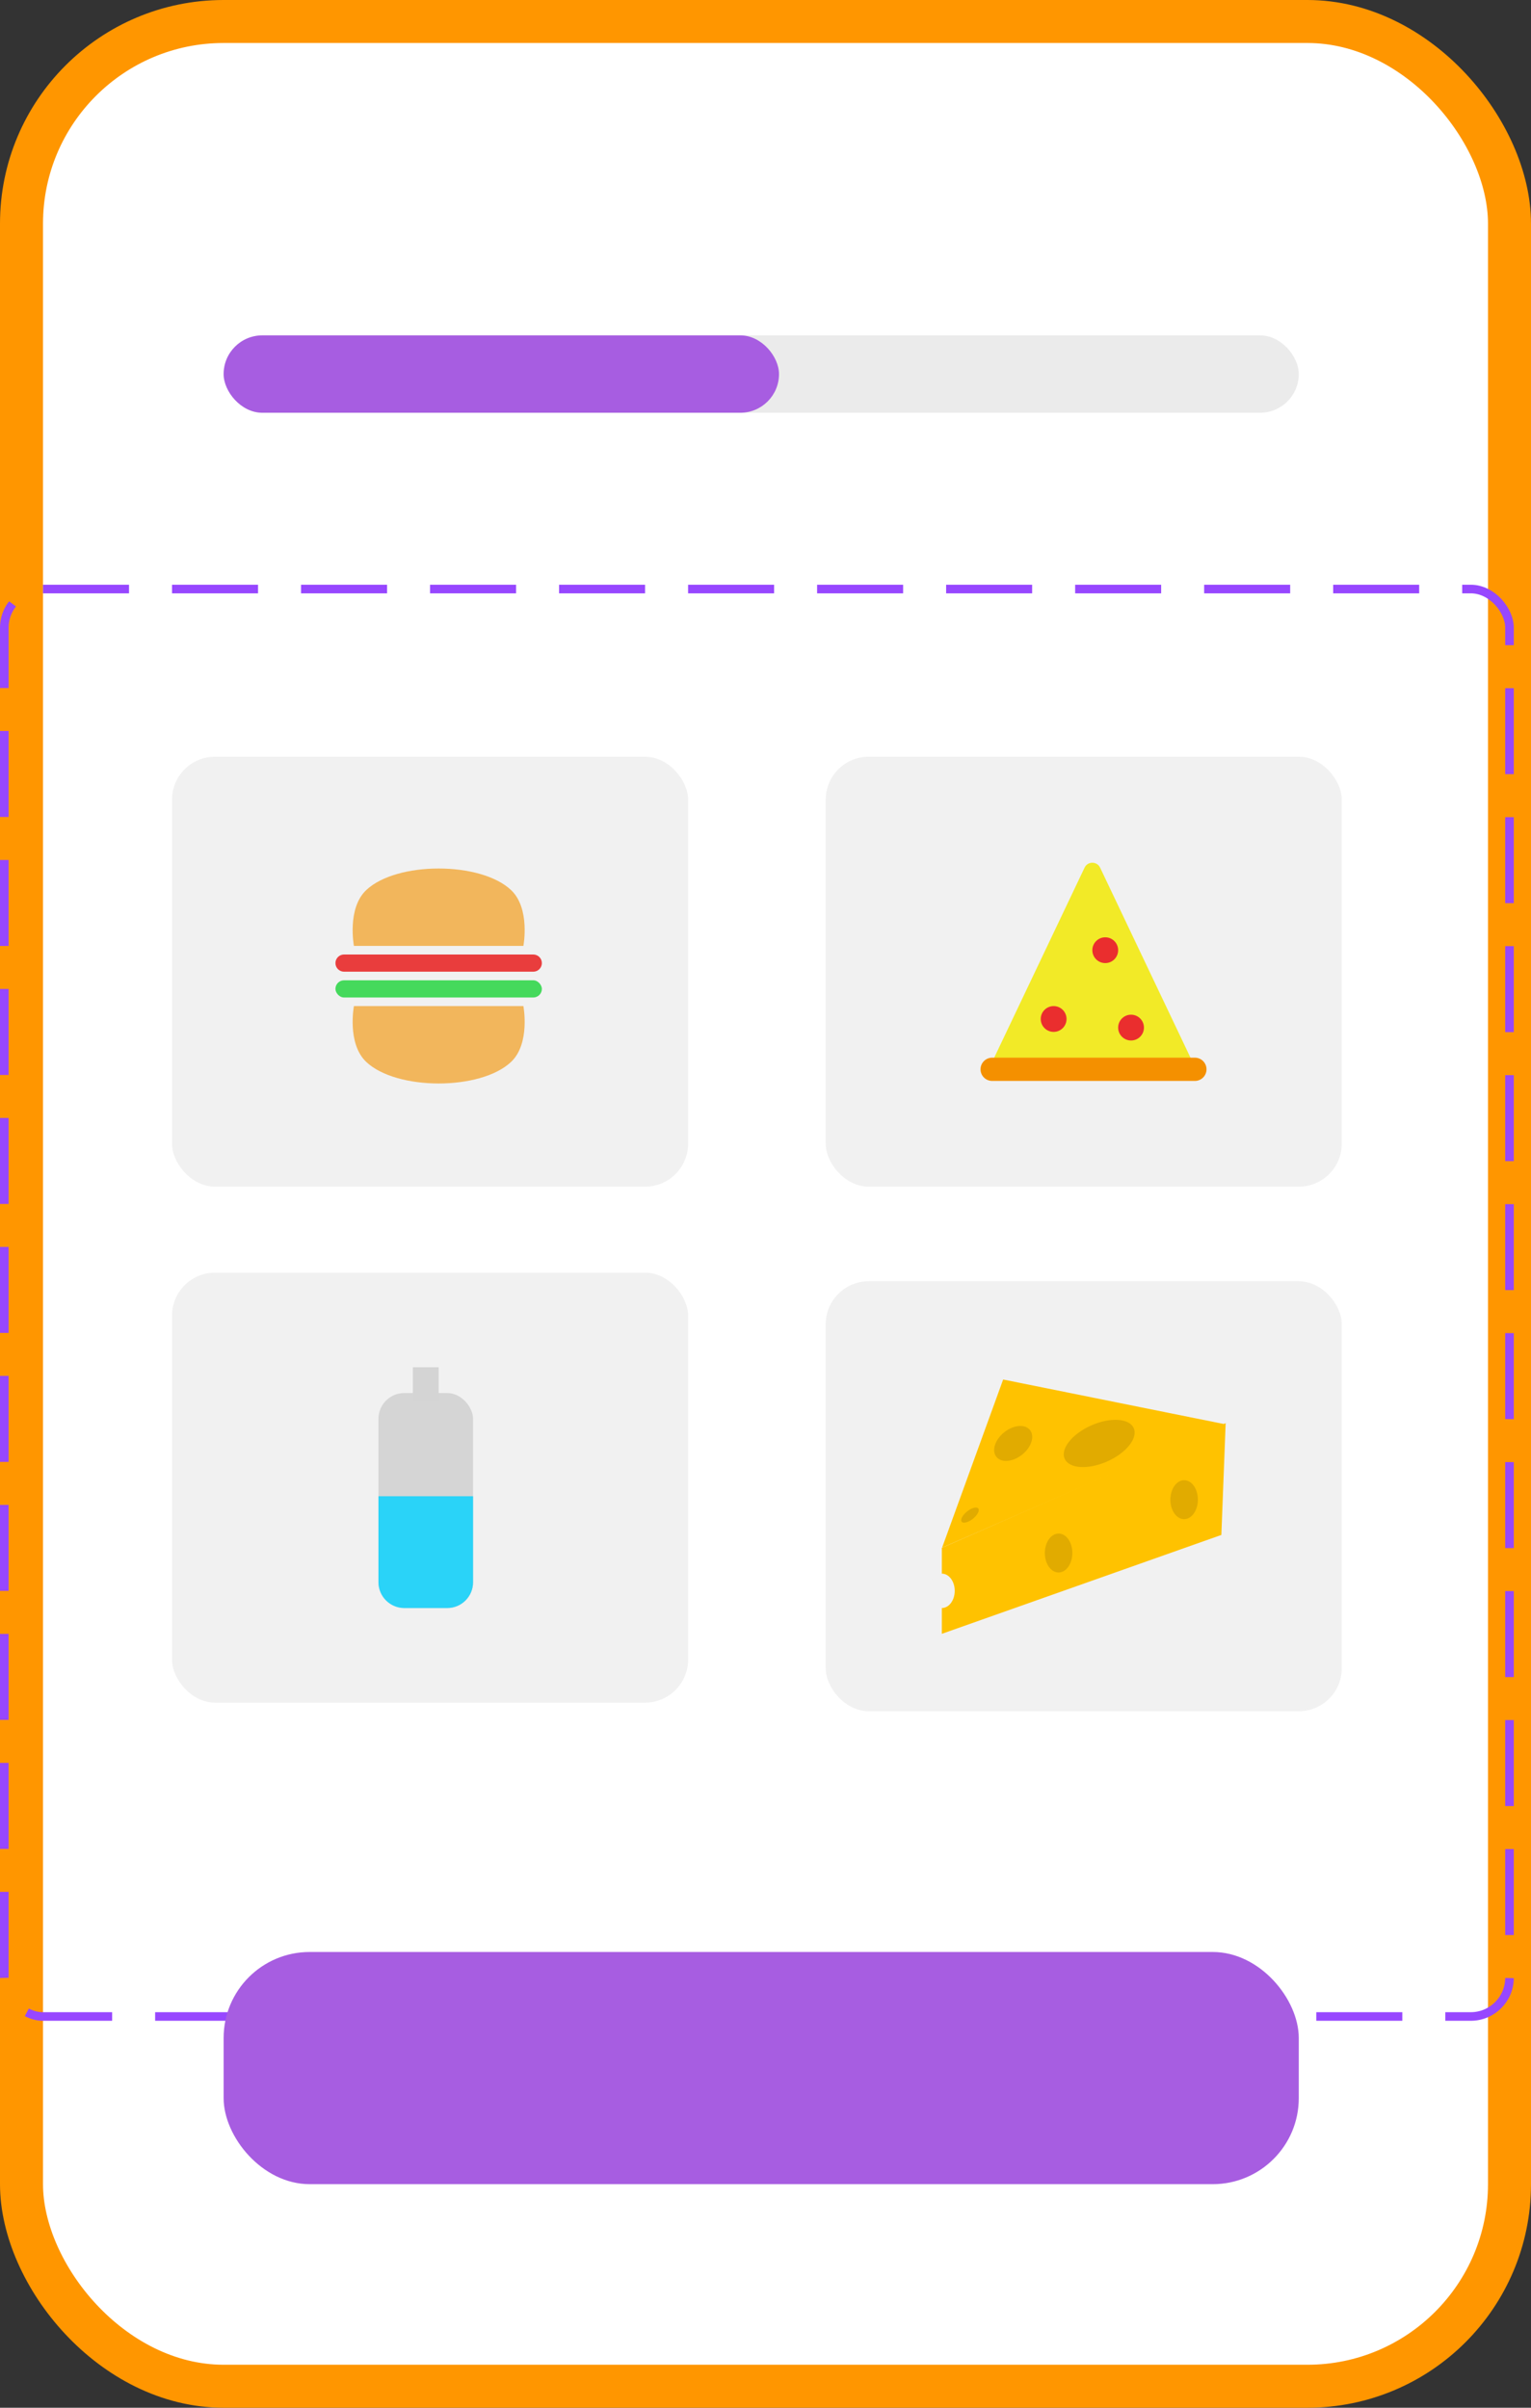 <svg width="178" height="280" viewBox="0 0 178 280" fill="none" xmlns="http://www.w3.org/2000/svg">
<rect x="0" y="0" width="178" height="280" fill="#333333" stroke="none"/>
<rect x="2.5" y="2.5" width="173" height="275" rx="23.5" fill="white" stroke="#FF9600" stroke-width="5"/>
<rect x="26" y="39" width="125" height="9" rx="4.5" fill="#EBEBEB"/>
<rect x="26" y="39" width="64.57" height="9" rx="4.5" fill="#A75DE1"/>
<rect x="0.5" y="68.5" width="175" height="166" rx="4.5" stroke="#9747FF" stroke-dasharray="10 5"/>
<rect x="20" y="88" width="60" height="50" rx="5" fill="#F1F1F1"/>
<path d="M59.417 123.494C55.876 126.835 46.124 126.835 42.583 123.494C40.319 121.357 41.148 117 41.148 117H60.852C60.852 117 61.681 121.357 59.417 123.494Z" fill="#F2B65C"/>
<path d="M59.417 103.506C55.876 100.165 46.124 100.165 42.583 103.506C40.319 105.643 41.148 110 41.148 110H60.852C60.852 110 61.681 105.643 59.417 103.506Z" fill="#F2B65C"/>
<path d="M39 112C39 111.448 39.448 111 40 111H62C62.552 111 63 111.448 63 112C63 112.552 62.552 113 62 113H40C39.448 113 39 112.552 39 112Z" fill="#E93D3D"/>
<rect x="39" y="114" width="24" height="2" rx="1" fill="#45D95C"/>
<rect x="20" y="148" width="60" height="50" rx="5" fill="#F1F1F1"/>
<rect x="44" y="162" width="11" height="25" rx="3" fill="#D5D5D5"/>
<path d="M44 174H55V184C55 185.657 53.657 187 52 187H47C45.343 187 44 185.657 44 184V174Z" fill="#2AD3F8"/>
<rect x="48" y="159" width="3" height="4" fill="#D4D4D4"/>
<rect x="96" y="88" width="60" height="50" rx="5" fill="#F1F1F1"/>
<path d="M126.097 100.899C126.459 100.139 127.541 100.139 127.903 100.899L138.445 123.071C138.76 123.734 138.276 124.5 137.542 124.5H116.458C115.724 124.5 115.24 123.734 115.555 123.071L126.097 100.899Z" fill="#F2EA27"/>
<path d="M114 124.352C114 123.605 114.605 123 115.352 123H138.921C139.667 123 140.273 123.605 140.273 124.352C140.273 125.098 139.667 125.703 138.921 125.703H115.352C114.605 125.703 114 125.098 114 124.352Z" fill="#F49000"/>
<circle cx="122.5" cy="118.5" r="1.5" fill="#EA2E2E"/>
<circle cx="128.5" cy="110.5" r="1.5" fill="#EA2E2E"/>
<circle cx="131.5" cy="119.5" r="1.5" fill="#EA2E2E"/>
<rect x="96" y="149" width="60" height="50" rx="5" fill="#F1F1F1"/>
<path d="M109.533 179.976L116.63 160.426L142.455 165.634L109.533 179.976Z" fill="#FFC200"/>
<path d="M109.5 180L142.5 165.5L142 178.5L109.5 190V180Z" fill="#FFC200"/>
<ellipse cx="109.5" cy="185" rx="1.5" ry="2" fill="#F1F1F1"/>
<ellipse cx="117.797" cy="167.861" rx="1.667" ry="2.5" transform="rotate(51.446 117.797 167.861)" fill="#E1AB00"/>
<ellipse cx="127.797" cy="167.861" rx="2.291" ry="4.391" transform="rotate(66.087 127.797 167.861)" fill="#E1AB00"/>
<ellipse cx="137.672" cy="174.4" rx="1.6" ry="2.265" transform="rotate(0.185 137.672 174.4)" fill="#E1AB00"/>
<ellipse cx="123.077" cy="180.603" rx="1.6" ry="2.265" transform="rotate(0.185 123.077 180.603)" fill="#E1AB00"/>
<ellipse cx="112.774" cy="176.195" rx="0.543" ry="1.236" transform="rotate(51.446 112.774 176.195)" fill="#E1AB00"/>
<rect x="26" y="227" width="125" height="27" rx="10" fill="#A75DE1"/>
</svg>
